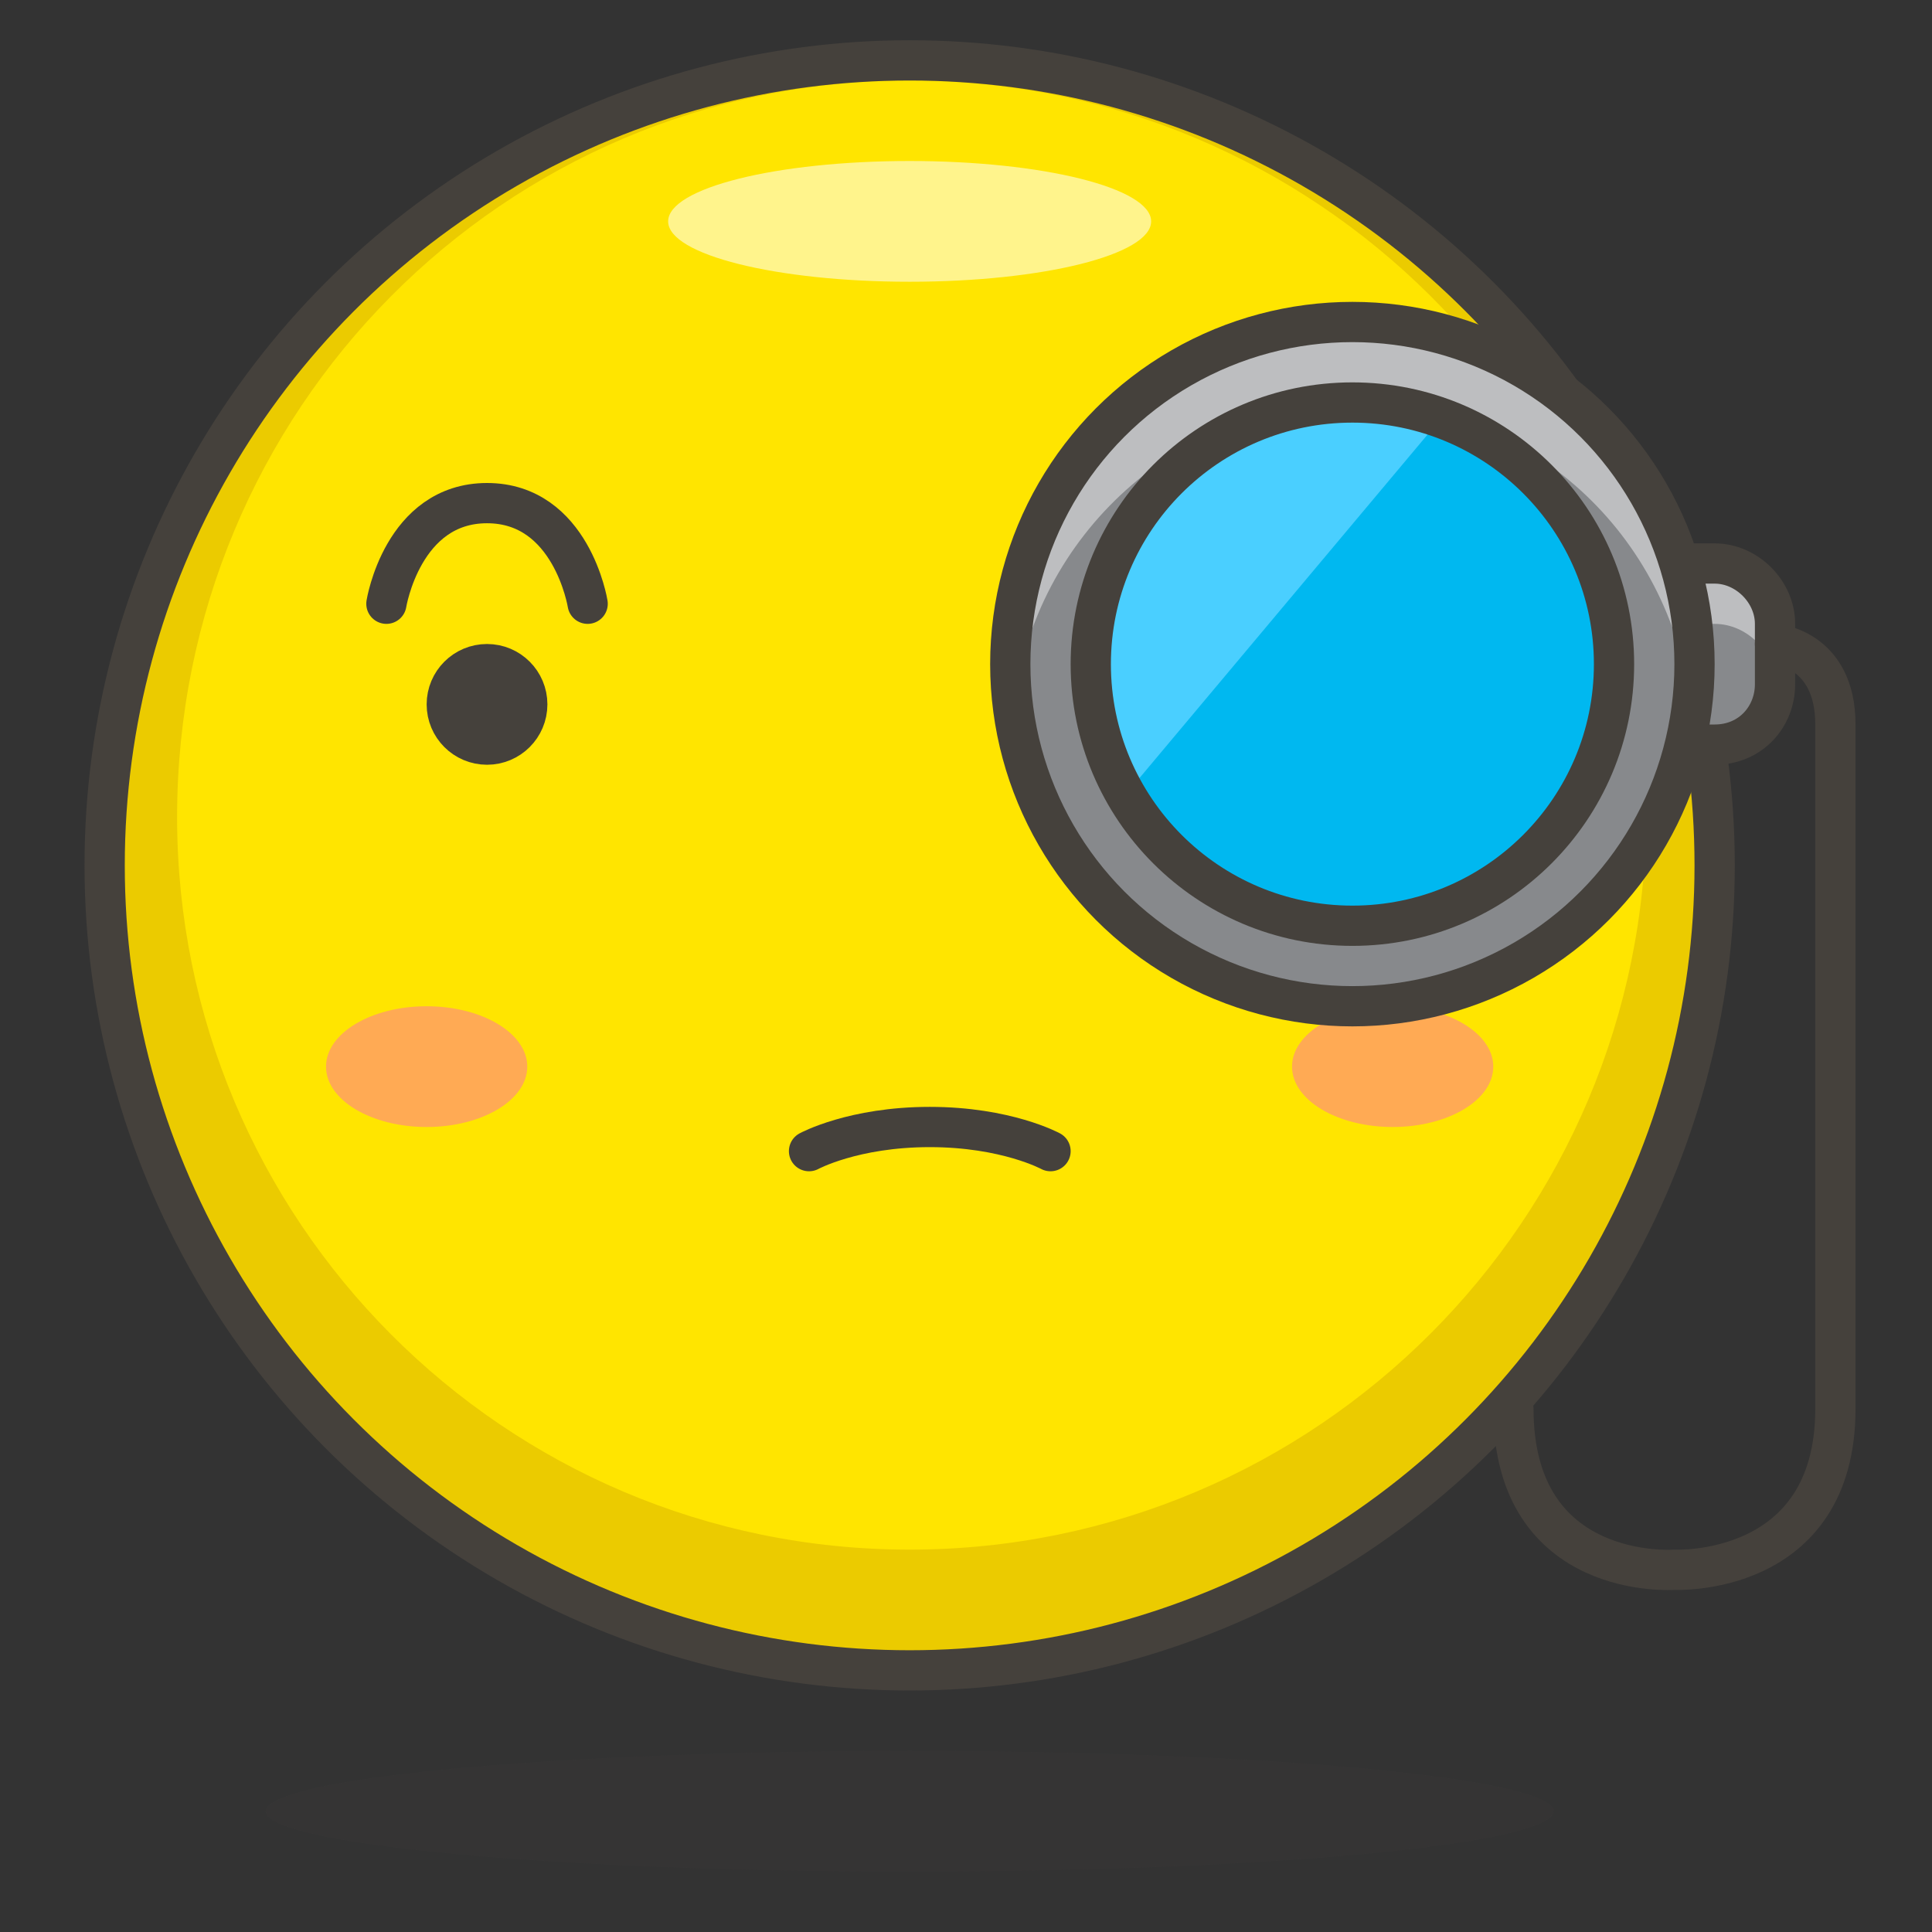 <svg xmlns="http://www.w3.org/2000/svg" xml:space="preserve" viewBox="0 0 48 48" id="detective">
  <rect x="0" y="0" width="48" height="48" fill="#333333" stroke="none"/>
  <symbol id="New_Symbol_14" viewBox="-6.5 -6.5 13 13">
    <path d="M0-6c2.2 0 4.1 1.5 4.7 3.5C6.3-2.5 6.4 0 5 0v1c0 2.8-2.2 5-5 5s-5-2.2-5-5V0c-1.4 0-1.3-2.5.2-2.5C-4.1-4.5-2.2-6 0-6z" style="fill:#ffd4c3;stroke:#504b46;stroke-linecap:round;stroke-linejoin:round;stroke-miterlimit:10"></path>
    <circle cx="-1.6" cy="-.1" r=".1" style="fill:#ffc258"></circle>
    <path d="M-1.6.5c-.3 0-.6-.3-.6-.6s.2-.7.6-.7c.3 0 .6.3.6.7s-.3.6-.6.6z" style="fill:#4f4b45"></path>
    <circle cx="1.6" cy="-.1" r=".1" style="fill:#ffc258"></circle>
    <path d="M1.6.5C1.3.5 1 .2 1-.1s.3-.6.6-.6.6.3.6.6-.2.6-.6.6z" style="fill:#4f4b45"></path>
    <circle cx="-3" cy="-1.5" r=".5" style="fill:#fabfa5"></circle>
    <circle cx="3" cy="-1.5" r=".5" style="fill:#fabfa5"></circle>
    <path d="M-1.2-3c.8-.5 1.7-.5 2.5 0" style="fill:none;stroke:#504b46;stroke-linecap:round;stroke-linejoin:round;stroke-miterlimit:10"></path>
  </symbol>
  <g id="Icons">
    <g id="XMLID_706_">
      <ellipse id="XMLID_2641_" cx="22.6" cy="45" rx="16" ry="1.5" style="opacity:.15;fill:#45413c"></ellipse>
      <circle id="XMLID_2627_" cx="22.6" cy="21.5" r="20" style="fill:#ffe500"></circle>
      <path id="XMLID_2624_" d="M22.6 1.5c-11 0-20 9-20 20s9 20 20 20 20-9 20-20-8.9-20-20-20zm0 37c-10.1 0-18.2-8.2-18.2-18.2C4.4 10.2 12.5 2 22.6 2s18.3 8.2 18.3 18.2c0 10.1-8.2 18.3-18.3 18.3z" style="fill:#ebcb00"></path>
      <ellipse id="XMLID_2623_" cx="22.6" cy="5.5" rx="6" ry="1.5" style="fill:#fff48c"></ellipse>
      <circle id="XMLID_2622_" cx="22.6" cy="21.5" r="20" style="fill:none;stroke:#45413c;stroke-linecap:round;stroke-linejoin:round;stroke-miterlimit:10"></circle>
      <ellipse id="XMLID_2621_" cx="34.6" cy="26.5" rx="2.5" ry="1.5" style="fill:#ffaa54"></ellipse>
      <ellipse id="XMLID_2620_" cx="10.6" cy="26.5" rx="2.5" ry="1.5" style="fill:#ffaa54"></ellipse>
      <circle id="XMLID_2619_" cx="12.1" cy="17.5" r="1" style="fill:#45413c;stroke:#45413c;stroke-linecap:round;stroke-linejoin:round;stroke-miterlimit:10"></circle>
      <circle id="XMLID_2618_" cx="33.1" cy="20.5" r="1" style="fill:#45413c;stroke:#45413c;stroke-linecap:round;stroke-linejoin:round;stroke-miterlimit:10"></circle>
      <path id="XMLID_25_" d="M42.6 18.5h-1.5V14h1.5c.8 0 1.5.7 1.5 1.5V17c0 .8-.6 1.5-1.5 1.5z" style="fill:#87898c"></path>
      <path id="XMLID_24_" d="M42.6 14h-1.5v1.5h1.5c.8 0 1.5.7 1.5 1.5v-1.5c0-.8-.6-1.5-1.5-1.5z" style="fill:#bdbec0"></path>
      <path id="XMLID_23_" d="M42.6 18.5h-1.5V14h1.5c.8 0 1.5.7 1.5 1.5V17c0 .8-.6 1.5-1.5 1.5z" style="fill:none;stroke:#45413c;stroke-linecap:round;stroke-linejoin:round;stroke-miterlimit:10"></path>
      <circle id="XMLID_22_" cx="33.6" cy="16.5" r="8.5" style="fill:#87898c"></circle>
      <path id="XMLID_21_" d="M33.6 10c4.4 0 7.9 3.3 8.4 7.5 0-.3.1-.7.1-1 0-4.7-3.8-8.5-8.5-8.5s-8.5 3.8-8.5 8.5c0 .3 0 .7.1 1 .5-4.2 4.1-7.5 8.4-7.5z" style="fill:#bdbec0"></path>
      <circle id="XMLID_20_" cx="33.6" cy="16.5" r="8.5" style="fill:none;stroke:#45413c;stroke-linecap:round;stroke-linejoin:round;stroke-miterlimit:10"></circle>
      <circle id="XMLID_19_" cx="33.6" cy="16.5" r="6.5" style="fill:#00b8f0"></circle>
      <path id="XMLID_18_" d="M33.6 10c-3.6 0-6.5 2.9-6.5 6.5 0 1.2.3 2.3.9 3.2l7.8-9.3c-.7-.3-1.4-.4-2.2-.4z" style="fill:#4acfff"></path>
      <circle id="XMLID_17_" cx="33.6" cy="16.5" r="6.5" style="fill:none;stroke:#45413c;stroke-linecap:round;stroke-linejoin:round;stroke-miterlimit:10"></circle>
      <path id="XMLID_16_" d="M44.1 16s1.5.1 1.5 2v17c0 4.2-4 4-4 4s-4 .3-4-4" style="fill:none;stroke:#45413c;stroke-linecap:round;stroke-linejoin:round;stroke-miterlimit:10"></path>
      <path id="XMLID_15_" d="M20.1 28.6s1.1-.6 3-.6 3 .6 3 .6" style="fill:none;stroke:#45413c;stroke-linecap:round;stroke-linejoin:round;stroke-miterlimit:10"></path>
      <path id="XMLID_14_" d="M9.6 15s.4-2.5 2.5-2.5 2.5 2.5 2.5 2.5" style="fill:none;stroke:#45413c;stroke-linecap:round;stroke-linejoin:round;stroke-miterlimit:10"></path>
    </g>
  </g>
</svg>
